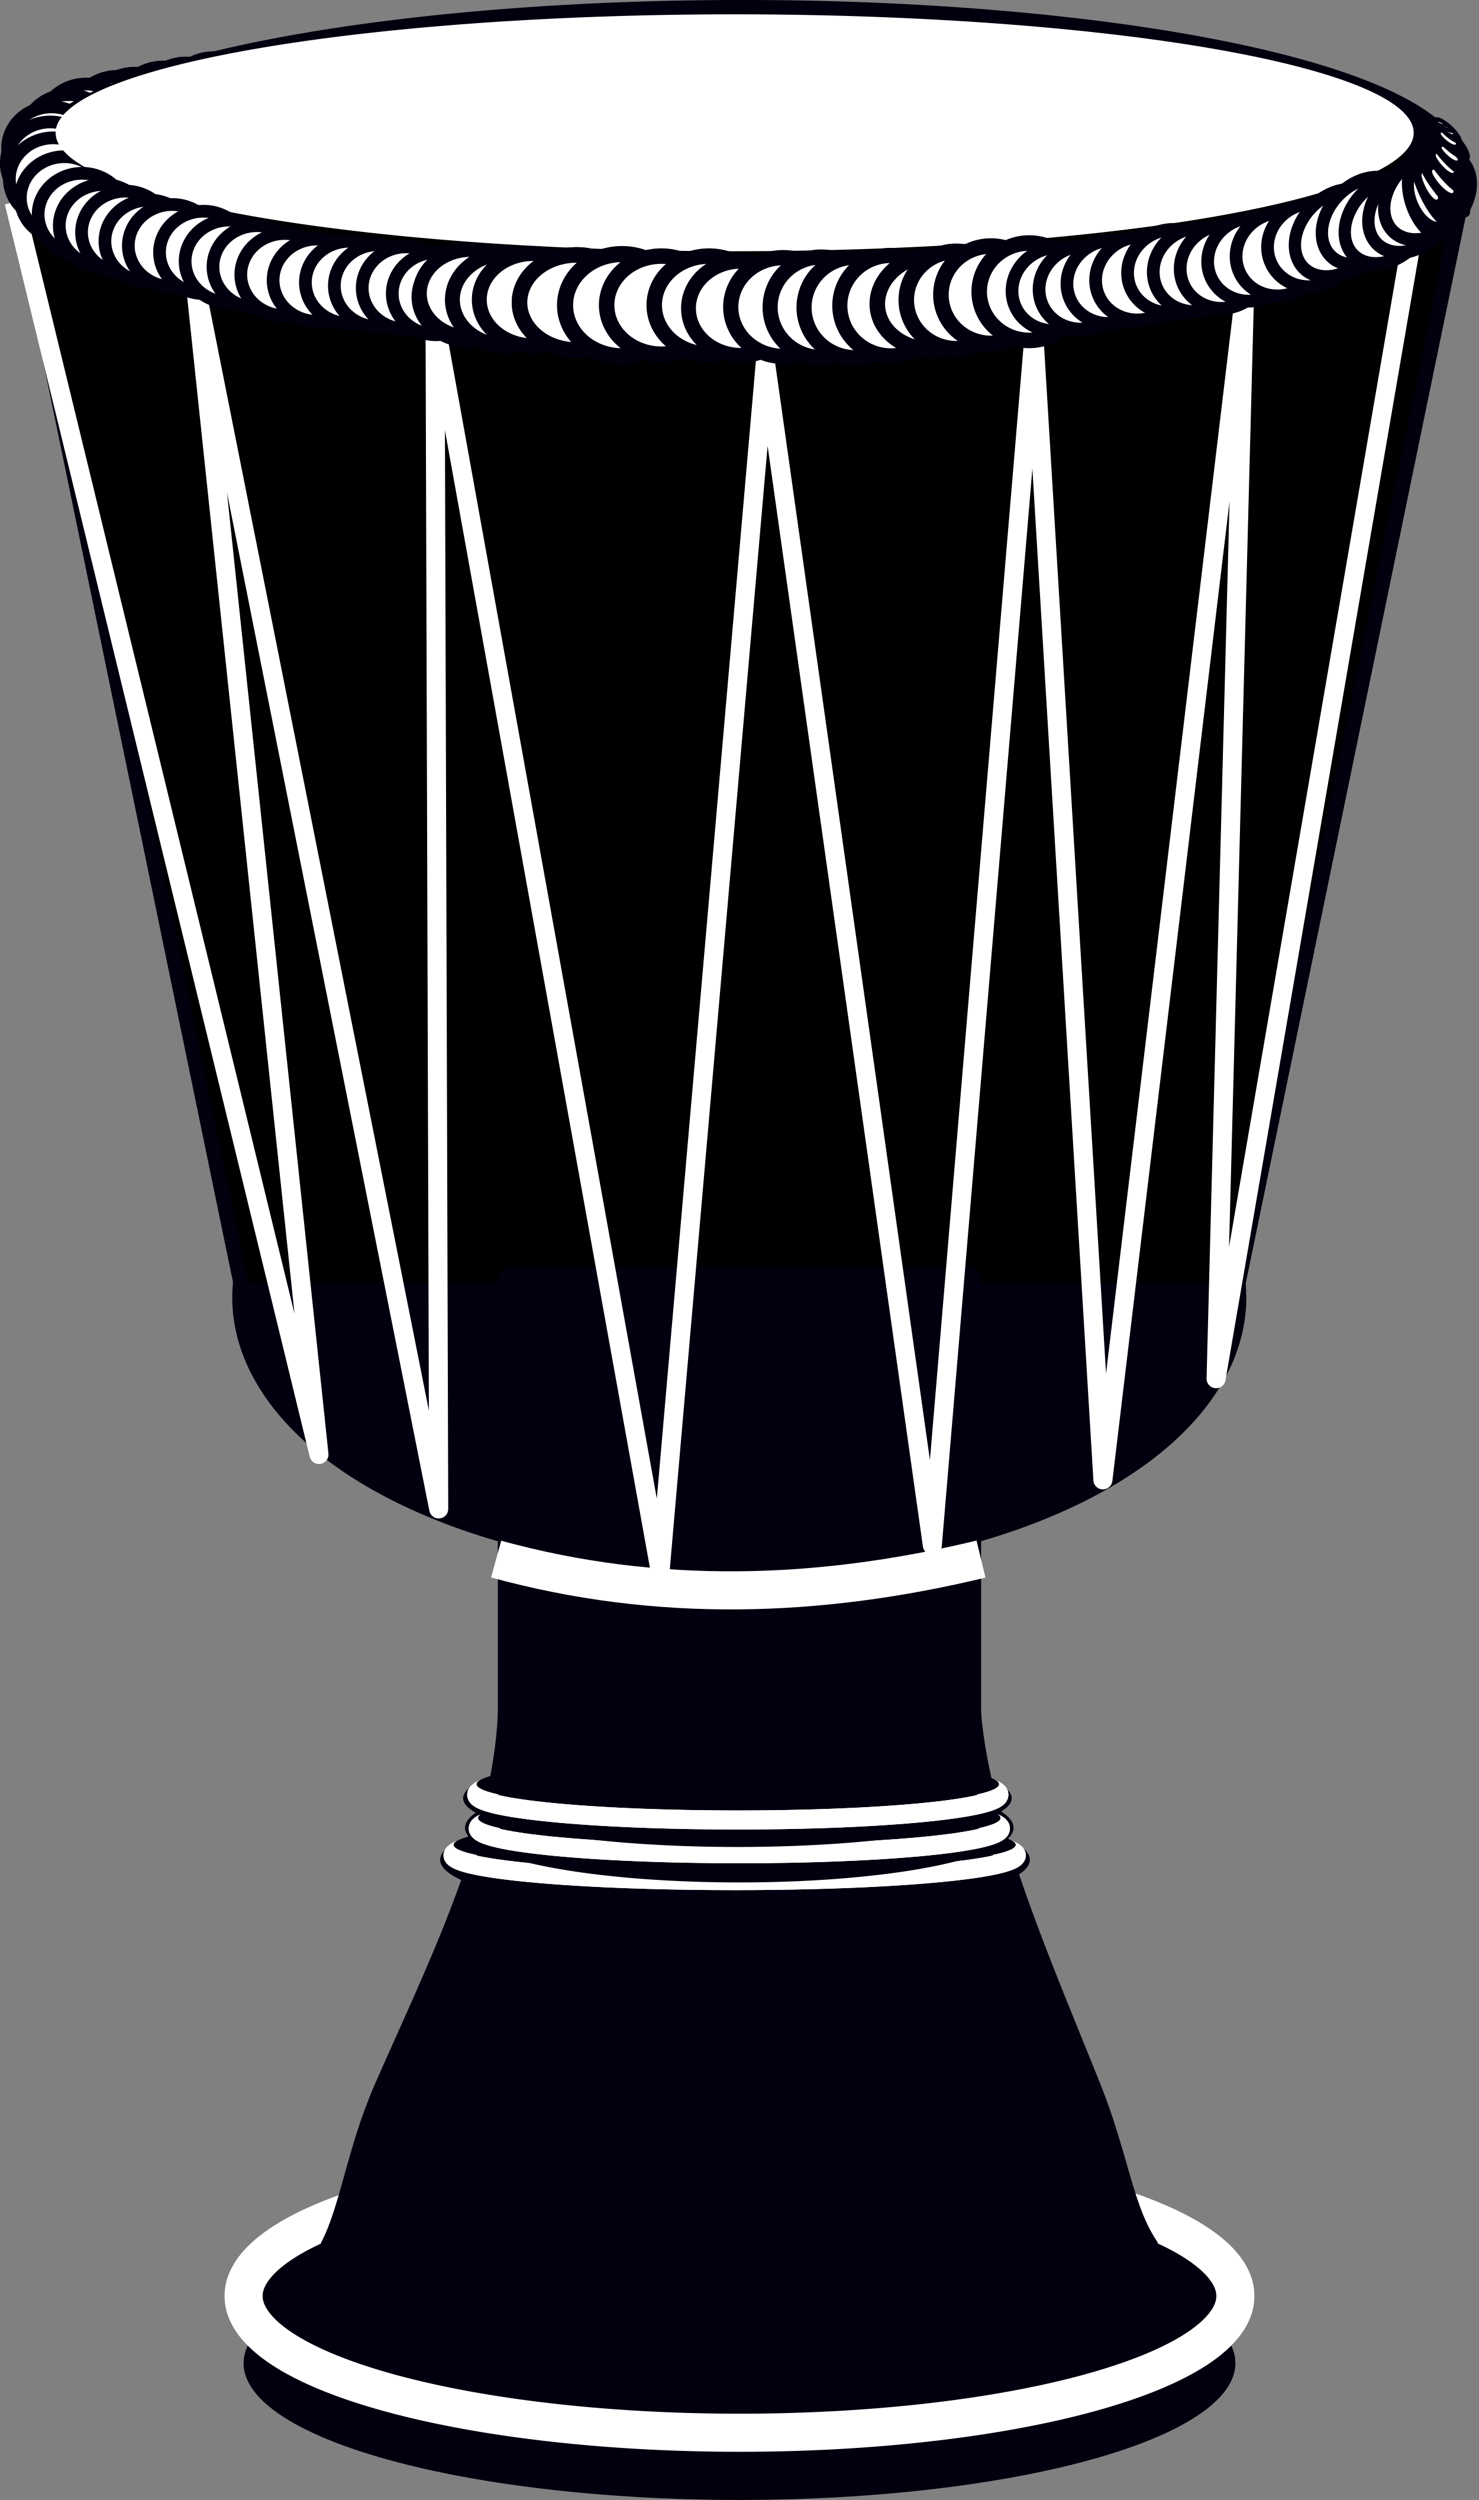<?xml version="1.0" encoding="UTF-8" standalone="no"?>
<svg
   xmlns:dc="http://purl.org/dc/elements/1.1/"
   xmlns:cc="http://creativecommons.org/ns#"
   xmlns:rdf="http://www.w3.org/1999/02/22-rdf-syntax-ns#"
   xmlns:svg="http://www.w3.org/2000/svg"
   xmlns="http://www.w3.org/2000/svg"
   xmlns:sodipodi="http://sodipodi.sourceforge.net/DTD/sodipodi-0.dtd"
   xmlns:inkscape="http://www.inkscape.org/namespaces/inkscape"
   inkscape:version="1.0rc1 (09960d6, 2020-04-09)"
   sodipodi:docname="Djembe.svg"
   id="svg9178"
   version="1.1"
   viewBox="0 0 58.245 98.432"
   height="98.432mm"
   width="58.245mm">
  <rect x="0" y="0" width="58.245" height="98.432" fill="#808080" stroke="none"/>
  <defs
     id="defs9172" />
  <sodipodi:namedview
     fit-margin-bottom="0"
     fit-margin-right="0"
     fit-margin-left="0"
     fit-margin-top="0"
     inkscape:window-maximized="0"
     inkscape:window-y="23"
     inkscape:window-x="0"
     inkscape:window-height="755"
     inkscape:window-width="1248"
     guidetolerance="1"
     objecttolerance="1"
     showgrid="false"
     inkscape:document-rotation="0"
     inkscape:current-layer="layer1"
     inkscape:document-units="mm"
     inkscape:cy="437.82266"
     inkscape:cx="-288.45415"
     inkscape:zoom="0.48697767"
     inkscape:pageshadow="2"
     inkscape:pageopacity="0.0"
     borderopacity="1.0"
     bordercolor="#666666"
     pagecolor="#ffffff"
     id="base" />
  <g
     transform="translate(-61.763,-79.66)"
     id="layer1"
     inkscape:groupmode="layer"
     inkscape:label="Ebene 1">
    <g
       id="g11928">
      <path
         sodipodi:arc-type="arc"
         sodipodi:open="true"
         sodipodi:end="6.2561502"
         sodipodi:start="0"
         sodipodi:ry="2.1521373"
         sodipodi:rx="11.610953"
         sodipodi:cy="152.88539"
         sodipodi:cx="90.708351"
         sodipodi:type="arc"
         id="path11828"
         style="fill:#00000f;fill-opacity:1;stroke:none;stroke-width:1.173;stroke-linecap:round;stroke-linejoin:round;stroke-miterlimit:4;stroke-dasharray:none;stroke-opacity:1"
         d="m 102.319,152.885 a 11.611,2.152 0 0 1 -11.532,2.152 11.611,2.152 0 0 1 -11.688,-2.123 11.611,2.152 0 0 1 11.374,-2.181 11.611,2.152 0 0 1 11.842,2.094" />
      <path
         d="m 110.414,172.708 a 19.529,5.384 0 0 1 -19.397,5.384 19.529,5.384 0 0 1 -19.659,-5.311 19.529,5.384 0 0 1 19.131,-5.455 19.529,5.384 0 0 1 19.918,5.237"
         sodipodi:arc-type="arc"
         sodipodi:open="true"
         sodipodi:end="6.2561502"
         sodipodi:start="0"
         sodipodi:ry="5.3837276"
         sodipodi:rx="19.529207"
         sodipodi:cy="172.70824"
         sodipodi:cx="90.884903"
         sodipodi:type="arc"
         id="path11751"
         style="opacity:1;fill:#00000f;fill-opacity:1;stroke:none;stroke-width:1.5;stroke-linecap:round;stroke-linejoin:bevel;stroke-miterlimit:4;stroke-dasharray:none;stroke-opacity:1" />
      <path
         style="opacity:1;fill:#00000f;fill-opacity:1;stroke:#ffffff;stroke-width:1.5;stroke-linecap:round;stroke-linejoin:bevel;stroke-miterlimit:4;stroke-dasharray:none;stroke-opacity:1"
         id="path11749"
         sodipodi:type="arc"
         sodipodi:cx="90.884903"
         sodipodi:cy="170.06244"
         sodipodi:rx="19.529207"
         sodipodi:ry="5.3837276"
         sodipodi:start="0"
         sodipodi:end="6.2561502"
         sodipodi:open="true"
         sodipodi:arc-type="arc"
         d="m 110.414,170.062 a 19.529,5.384 0 0 1 -19.397,5.384 19.529,5.384 0 0 1 -19.659,-5.311 19.529,5.384 0 0 1 19.131,-5.455 19.529,5.384 0 0 1 19.918,5.237" />
      <path
         d="m 109.774,130.74 a 18.897,9.823 0 0 1 -18.769,9.823 18.897,9.823 0 0 1 -19.023,-9.69 18.897,9.823 0 0 1 18.512,-9.954 18.897,9.823 0 0 1 19.273,9.555"
         sodipodi:arc-type="arc"
         sodipodi:open="true"
         sodipodi:end="6.2561502"
         sodipodi:start="0"
         sodipodi:ry="9.8229752"
         sodipodi:rx="18.896646"
         sodipodi:cy="130.74033"
         sodipodi:cx="90.877579"
         sodipodi:type="arc"
         id="path11667"
         style="opacity:1;fill:#00000f;fill-opacity:1;stroke:#00000f;stroke-width:2.141;stroke-linecap:round;stroke-linejoin:bevel;stroke-miterlimit:4;stroke-dasharray:none;stroke-opacity:1" />
      <path
         id="rect11662"
         style="opacity:1;fill:#000000;fill-opacity:1;stroke:#00000f;stroke-width:0.574;stroke-linecap:round;stroke-linejoin:bevel;stroke-miterlimit:4;stroke-dasharray:none;stroke-opacity:1"
         d="m 62.305,86.858 h 57.161 L 110.465,130.498 h -39.16 z"
         inkscape:connector-curvature="0"
         sodipodi:nodetypes="ccccc" />
      <rect
         style="opacity:1;fill:#00000f;fill-opacity:1;stroke:#00000f;stroke-width:0.612;stroke-linecap:round;stroke-linejoin:bevel;stroke-miterlimit:4;stroke-dasharray:none;stroke-opacity:1"
         id="rect11742"
         width="18.419"
         height="32.532"
         x="81.675"
         y="129.888" />
      <path
         style="fill:none;stroke:#ffffff;stroke-width:1.5;stroke-linecap:butt;stroke-linejoin:miter;stroke-miterlimit:4;stroke-dasharray:none;stroke-opacity:1"
         d="m 81.302,141.047 c 6.365,1.748 12.729,1.534 19.094,0"
         id="path11744"
         inkscape:connector-curvature="0"
         sodipodi:nodetypes="cc" />
      <path
         id="rect11746"
         style="opacity:1;fill:#00000f;fill-opacity:1;stroke:#00000f;stroke-width:0.493;stroke-linecap:round;stroke-linejoin:bevel;stroke-miterlimit:4;stroke-dasharray:none;stroke-opacity:1"
         d="m 81.616,147.121 h 18.538 c 0.361,4.428 2.941,10.246 4.73,14.727 1.087,2.723 1.245,4.762 2.27,6.244 H 74.616 c 0.777,-1.443 1.041,-3.756 2.125,-6.244 1.927,-4.423 4.673,-9.805 4.875,-14.727 z"
         inkscape:connector-curvature="0"
         sodipodi:nodetypes="ccsccsc" />
      <g
         transform="matrix(1.076,0,0,1,-7.026,2.387)"
         id="g11826">
        <path
           style="opacity:1;fill:none;fill-opacity:1;stroke:#ffffff;stroke-width:0.75;stroke-linecap:round;stroke-linejoin:round;stroke-miterlimit:4;stroke-dasharray:none;stroke-opacity:1"
           id="path11818"
           sodipodi:type="arc"
           sodipodi:cx="90.817711"
           sodipodi:cy="150.32582"
           sodipodi:rx="10.281901"
           sodipodi:ry="0.99290496"
           sodipodi:start="0"
           sodipodi:end="6.2561502"
           sodipodi:open="true"
           sodipodi:arc-type="arc"
           d="m 101.1,150.326 a 10.282,0.993 0 0 1 -10.212,0.993 10.282,0.993 0 0 1 -10.35,-0.979 10.282,0.993 0 0 1 10.072,-1.006 10.282,0.993 0 0 1 10.487,0.966" />
        <path
           sodipodi:arc-type="arc"
           sodipodi:open="true"
           sodipodi:end="6.2561502"
           sodipodi:start="0"
           sodipodi:ry="0.99290496"
           sodipodi:rx="10.281901"
           sodipodi:cy="150.32582"
           sodipodi:cx="90.817711"
           sodipodi:type="arc"
           id="path11820"
           style="opacity:1;fill:none;fill-opacity:1;stroke:#ffffff;stroke-width:0.75;stroke-linecap:round;stroke-linejoin:round;stroke-miterlimit:4;stroke-dasharray:none;stroke-opacity:1"
           d="m 101.1,150.326 a 10.282,0.993 0 0 1 -10.212,0.993 10.282,0.993 0 0 1 -10.35,-0.979 10.282,0.993 0 0 1 10.072,-1.006 10.282,0.993 0 0 1 10.487,0.966" />
        <path
           style="opacity:1;fill:#00000f;fill-opacity:1;stroke:none;stroke-width:0.75;stroke-linecap:round;stroke-linejoin:round;stroke-miterlimit:4;stroke-dasharray:none;stroke-opacity:1"
           id="path11822"
           sodipodi:type="arc"
           sodipodi:cx="90.817711"
           sodipodi:cy="149.90991"
           sodipodi:rx="10.281901"
           sodipodi:ry="0.99290496"
           sodipodi:start="0"
           sodipodi:end="6.2561502"
           sodipodi:open="true"
           sodipodi:arc-type="arc"
           d="m 101.1,149.91 a 10.282,0.993 0 0 1 -10.212,0.993 10.282,0.993 0 0 1 -10.35,-0.979 10.282,0.993 0 0 1 10.072,-1.006 10.282,0.993 0 0 1 10.487,0.966" />
        <path
           sodipodi:arc-type="arc"
           sodipodi:open="true"
           sodipodi:end="6.2561502"
           sodipodi:start="0"
           sodipodi:ry="0.99290496"
           sodipodi:rx="10.281901"
           sodipodi:cy="149.90991"
           sodipodi:cx="90.817711"
           sodipodi:type="arc"
           id="path11824"
           style="opacity:1;fill:#00000f;fill-opacity:1;stroke:none;stroke-width:0.75;stroke-linecap:round;stroke-linejoin:round;stroke-miterlimit:4;stroke-dasharray:none;stroke-opacity:1"
           d="m 101.1,149.91 a 10.282,0.993 0 0 1 -10.212,0.993 10.282,0.993 0 0 1 -10.35,-0.979 10.282,0.993 0 0 1 10.072,-1.006 10.282,0.993 0 0 1 10.487,0.966" />
      </g>
      <path
         style="fill:none;stroke:#ffffff;stroke-width:0.75;stroke-linecap:butt;stroke-linejoin:round;stroke-miterlimit:4;stroke-dasharray:none;stroke-opacity:1"
         d="m 62.318,87.617 12.006,49.311 -4.86,-46.024 9.576,48.168 -0.143,-46.738 8.862,49.168 4.145,-47.596 6.575,46.595 4.002,-47.596 2.716,45.023 5.574,-46.595 -1.117,42.612 7.788,-45.32"
         id="path11753"
         inkscape:connector-curvature="0"
         sodipodi:nodetypes="ccccccccccccc" />
      <g
         id="g11740"
         transform="translate(-0.19)">
        <path
           style="opacity:1;fill:#ffffff;fill-opacity:1;stroke:#00000f;stroke-width:0.5;stroke-linecap:round;stroke-linejoin:bevel;stroke-miterlimit:4;stroke-dasharray:none;stroke-opacity:1"
           id="path11646"
           sodipodi:type="arc"
           sodipodi:cx="70.351189"
           sodipodi:cy="83.553207"
           sodipodi:rx="1.7312144"
           sodipodi:ry="1.6207114"
           sodipodi:start="0"
           sodipodi:end="6.2561502"
           sodipodi:open="true"
           sodipodi:arc-type="arc"
           d="m 72.082,83.553 a 1.731,1.621 0 0 1 -1.72,1.621 1.731,1.621 0 0 1 -1.743,-1.599 1.731,1.621 0 0 1 1.696,-1.642 1.731,1.621 0 0 1 1.766,1.577"
           inkscape:transform-center-x="26.711597"
           inkscape:transform-center-y="2.0236071" />
        <path
           inkscape:transform-center-y="2.0236071"
           inkscape:transform-center-x="26.711597"
           d="m 71.002,83.762 a 1.731,1.621 0 0 1 -1.72,1.621 1.731,1.621 0 0 1 -1.743,-1.599 1.731,1.621 0 0 1 1.696,-1.642 1.731,1.621 0 0 1 1.766,1.577"
           sodipodi:arc-type="arc"
           sodipodi:open="true"
           sodipodi:end="6.2561502"
           sodipodi:start="0"
           sodipodi:ry="1.6207114"
           sodipodi:rx="1.7312144"
           sodipodi:cy="83.762337"
           sodipodi:cx="69.271057"
           sodipodi:type="arc"
           id="path11644"
           style="opacity:1;fill:#ffffff;fill-opacity:1;stroke:#00000f;stroke-width:0.5;stroke-linecap:round;stroke-linejoin:bevel;stroke-miterlimit:4;stroke-dasharray:none;stroke-opacity:1" />
        <path
           style="opacity:1;fill:#ffffff;fill-opacity:1;stroke:#00000f;stroke-width:0.5;stroke-linecap:round;stroke-linejoin:bevel;stroke-miterlimit:4;stroke-dasharray:none;stroke-opacity:1"
           id="path11642"
           sodipodi:type="arc"
           sodipodi:cx="68.369888"
           sodipodi:cy="83.919502"
           sodipodi:rx="1.7312144"
           sodipodi:ry="1.6207114"
           sodipodi:start="0"
           sodipodi:end="6.2561502"
           sodipodi:open="true"
           sodipodi:arc-type="arc"
           d="m 70.101,83.92 a 1.731,1.621 0 0 1 -1.72,1.621 1.731,1.621 0 0 1 -1.743,-1.599 1.731,1.621 0 0 1 1.696,-1.642 1.731,1.621 0 0 1 1.766,1.577"
           inkscape:transform-center-x="26.711597"
           inkscape:transform-center-y="2.0236071" />
        <path
           inkscape:transform-center-y="2.0236071"
           inkscape:transform-center-x="26.711597"
           d="m 68.985,84.163 a 1.731,1.621 0 0 1 -1.72,1.621 1.731,1.621 0 0 1 -1.743,-1.599 1.731,1.621 0 0 1 1.696,-1.642 1.731,1.621 0 0 1 1.766,1.577"
           sodipodi:arc-type="arc"
           sodipodi:open="true"
           sodipodi:end="6.2561502"
           sodipodi:start="0"
           sodipodi:ry="1.6207114"
           sodipodi:rx="1.7312144"
           sodipodi:cy="84.162514"
           sodipodi:cx="67.253876"
           sodipodi:type="arc"
           id="path11640"
           style="opacity:1;fill:#ffffff;fill-opacity:1;stroke:#00000f;stroke-width:0.5;stroke-linecap:round;stroke-linejoin:bevel;stroke-miterlimit:4;stroke-dasharray:none;stroke-opacity:1" />
        <path
           style="opacity:1;fill:#ffffff;fill-opacity:1;stroke:#00000f;stroke-width:0.5;stroke-linecap:round;stroke-linejoin:bevel;stroke-miterlimit:4;stroke-dasharray:none;stroke-opacity:1"
           id="path11638"
           sodipodi:type="arc"
           sodipodi:cx="66.567101"
           sodipodi:cy="84.291061"
           sodipodi:rx="1.7312144"
           sodipodi:ry="1.6207114"
           sodipodi:start="0"
           sodipodi:end="6.2561502"
           sodipodi:open="true"
           sodipodi:arc-type="arc"
           d="m 68.298,84.291 a 1.731,1.621 0 0 1 -1.72,1.621 1.731,1.621 0 0 1 -1.743,-1.599 1.731,1.621 0 0 1 1.696,-1.642 1.731,1.621 0 0 1 1.766,1.577"
           inkscape:transform-center-x="26.711597"
           inkscape:transform-center-y="2.0236071" />
        <path
           inkscape:transform-center-y="2.0236071"
           inkscape:transform-center-x="26.711597"
           d="m 67.068,84.591 a 1.731,1.621 0 0 1 -1.72,1.621 1.731,1.621 0 0 1 -1.743,-1.599 1.731,1.621 0 0 1 1.696,-1.642 1.731,1.621 0 0 1 1.766,1.577"
           sodipodi:arc-type="arc"
           sodipodi:open="true"
           sodipodi:end="6.2561502"
           sodipodi:start="0"
           sodipodi:ry="1.6207114"
           sodipodi:rx="1.7312144"
           sodipodi:cy="84.591301"
           sodipodi:cx="65.337074"
           sodipodi:type="arc"
           id="path11636"
           style="opacity:1;fill:#ffffff;fill-opacity:1;stroke:#00000f;stroke-width:0.5;stroke-linecap:round;stroke-linejoin:bevel;stroke-miterlimit:4;stroke-dasharray:none;stroke-opacity:1" />
        <path
           style="opacity:1;fill:#ffffff;fill-opacity:1;stroke:#00000f;stroke-width:0.5;stroke-linecap:round;stroke-linejoin:bevel;stroke-miterlimit:4;stroke-dasharray:none;stroke-opacity:1"
           id="path11634"
           sodipodi:type="arc"
           sodipodi:cx="64.650299"
           sodipodi:cy="85.006004"
           sodipodi:rx="1.7312144"
           sodipodi:ry="1.6207114"
           sodipodi:start="0"
           sodipodi:end="6.2561502"
           sodipodi:open="true"
           sodipodi:arc-type="arc"
           d="m 66.382,85.006 a 1.731,1.621 0 0 1 -1.72,1.621 1.731,1.621 0 0 1 -1.743,-1.599 1.731,1.621 0 0 1 1.696,-1.642 1.731,1.621 0 0 1 1.766,1.577"
           inkscape:transform-center-x="26.711597"
           inkscape:transform-center-y="2.0236071" />
        <path
           d="m 118.931,86.602 a 27.742,6.048 0 0 1 -27.554,6.047 27.742,6.048 0 0 1 -27.927,-5.966 27.742,6.048 0 0 1 27.177,-6.128 27.742,6.048 0 0 1 28.294,5.883"
           sodipodi:arc-type="arc"
           sodipodi:open="true"
           sodipodi:end="6.2561502"
           sodipodi:start="0"
           sodipodi:ry="6.0476193"
           sodipodi:rx="27.741644"
           sodipodi:cy="86.602165"
           sodipodi:cx="91.189583"
           sodipodi:type="arc"
           id="path9741"
           style="opacity:1;fill:#000000;stroke:#00000f;stroke-width:1.789;stroke-linecap:round;stroke-linejoin:bevel" />
        <path
           inkscape:transform-center-y="2.0236071"
           inkscape:transform-center-x="26.711597"
           d="m 65.716,85.489 a 1.731,1.621 0 0 1 -1.72,1.621 1.731,1.621 0 0 1 -1.743,-1.599 1.731,1.621 0 0 1 1.696,-1.642 1.731,1.621 0 0 1 1.766,1.577"
           sodipodi:arc-type="arc"
           sodipodi:open="true"
           sodipodi:end="6.2561502"
           sodipodi:start="0"
           sodipodi:ry="1.6207114"
           sodipodi:rx="1.7312144"
           sodipodi:cy="85.488976"
           sodipodi:cx="63.984497"
           sodipodi:type="arc"
           id="path11632"
           style="opacity:1;fill:#ffffff;fill-opacity:1;stroke:#00000f;stroke-width:0.5;stroke-linecap:round;stroke-linejoin:bevel;stroke-miterlimit:4;stroke-dasharray:none;stroke-opacity:1" />
        <path
           style="opacity:1;fill:#ffffff;fill-opacity:1;stroke:#00000f;stroke-width:0.5;stroke-linecap:round;stroke-linejoin:bevel;stroke-miterlimit:4;stroke-dasharray:none;stroke-opacity:1"
           id="path11630"
           sodipodi:type="arc"
           sodipodi:cx="63.933285"
           sodipodi:cy="86.082664"
           sodipodi:rx="1.7312144"
           sodipodi:ry="1.6207114"
           sodipodi:start="0"
           sodipodi:end="6.2561502"
           sodipodi:open="true"
           sodipodi:arc-type="arc"
           d="m 65.664,86.083 a 1.731,1.621 0 0 1 -1.72,1.621 1.731,1.621 0 0 1 -1.743,-1.599 1.731,1.621 0 0 1 1.696,-1.642 1.731,1.621 0 0 1 1.766,1.577"
           inkscape:transform-center-x="26.711597"
           inkscape:transform-center-y="2.0236071" />
        <path
           inkscape:transform-center-y="2.0236071"
           inkscape:transform-center-x="26.711597"
           d="m 65.786,86.708 a 1.731,1.621 0 0 1 -1.72,1.621 1.731,1.621 0 0 1 -1.743,-1.599 1.731,1.621 0 0 1 1.696,-1.642 1.731,1.621 0 0 1 1.766,1.577"
           sodipodi:arc-type="arc"
           sodipodi:open="true"
           sodipodi:end="6.2561502"
           sodipodi:start="0"
           sodipodi:ry="1.6207114"
           sodipodi:rx="1.7312144"
           sodipodi:cy="86.708061"
           sodipodi:cx="64.054939"
           sodipodi:type="arc"
           id="path11068"
           style="opacity:1;fill:#ffffff;fill-opacity:1;stroke:#00000f;stroke-width:0.5;stroke-linecap:round;stroke-linejoin:bevel;stroke-miterlimit:4;stroke-dasharray:none;stroke-opacity:1" />
        <path
           style="opacity:1;fill:#ffffff;fill-opacity:1;stroke:#00000f;stroke-width:0.5;stroke-linecap:round;stroke-linejoin:bevel;stroke-miterlimit:4;stroke-dasharray:none;stroke-opacity:1"
           id="path11490"
           sodipodi:type="arc"
           sodipodi:cx="64.488075"
           sodipodi:cy="87.450577"
           sodipodi:rx="1.7312144"
           sodipodi:ry="1.6207114"
           sodipodi:start="0"
           sodipodi:end="6.2561502"
           sodipodi:open="true"
           sodipodi:arc-type="arc"
           d="m 66.219,87.451 a 1.731,1.621 0 0 1 -1.72,1.621 1.731,1.621 0 0 1 -1.743,-1.599 1.731,1.621 0 0 1 1.696,-1.642 1.731,1.621 0 0 1 1.766,1.577"
           inkscape:transform-center-x="26.711597"
           inkscape:transform-center-y="2.0236071" />
        <path
           d="M 117.626,84.888 A 26.741,4.664 0 0 1 91.066,89.552 26.741,4.664 0 0 1 64.146,84.951 26.741,4.664 0 0 1 90.343,80.225 26.741,4.664 0 0 1 117.616,84.762"
           sodipodi:arc-type="arc"
           sodipodi:open="true"
           sodipodi:end="6.2561502"
           sodipodi:start="0"
           sodipodi:ry="4.6641884"
           sodipodi:rx="26.741346"
           sodipodi:cy="84.888237"
           sodipodi:cx="90.884857"
           sodipodi:type="arc"
           id="path9743"
           style="opacity:1;fill:#ffffff;fill-opacity:1;stroke:none;stroke-width:1.672;stroke-linecap:round;stroke-linejoin:bevel" />
        <path
           inkscape:transform-center-y="2.0236071"
           inkscape:transform-center-x="26.711597"
           d="m 66.918,88.105 a 1.731,1.621 0 0 1 -1.72,1.621 1.731,1.621 0 0 1 -1.743,-1.599 1.731,1.621 0 0 1 1.696,-1.642 1.731,1.621 0 0 1 1.766,1.577"
           sodipodi:arc-type="arc"
           sodipodi:open="true"
           sodipodi:end="6.2561502"
           sodipodi:start="0"
           sodipodi:ry="1.6207114"
           sodipodi:rx="1.7312144"
           sodipodi:cy="88.105377"
           sodipodi:cx="65.186729"
           sodipodi:type="arc"
           id="path11492"
           style="opacity:1;fill:#ffffff;fill-opacity:1;stroke:#00000f;stroke-width:0.5;stroke-linecap:round;stroke-linejoin:bevel;stroke-miterlimit:4;stroke-dasharray:none;stroke-opacity:1" />
        <path
           style="opacity:1;fill:#ffffff;fill-opacity:1;stroke:#00000f;stroke-width:0.5;stroke-linecap:round;stroke-linejoin:bevel;stroke-miterlimit:4;stroke-dasharray:none;stroke-opacity:1"
           id="path11494"
           sodipodi:type="arc"
           sodipodi:cx="66.02005"
           sodipodi:cy="88.543968"
           sodipodi:rx="1.7312144"
           sodipodi:ry="1.6207114"
           sodipodi:start="0"
           sodipodi:end="6.2561502"
           sodipodi:open="true"
           sodipodi:arc-type="arc"
           d="m 67.751,88.544 a 1.731,1.621 0 0 1 -1.72,1.621 1.731,1.621 0 0 1 -1.743,-1.599 1.731,1.621 0 0 1 1.696,-1.642 1.731,1.621 0 0 1 1.766,1.577"
           inkscape:transform-center-x="26.711597"
           inkscape:transform-center-y="2.0236071" />
        <path
           inkscape:transform-center-y="2.0236071"
           inkscape:transform-center-x="26.711597"
           d="m 68.628,88.807 a 1.731,1.621 0 0 1 -1.72,1.621 1.731,1.621 0 0 1 -1.743,-1.599 1.731,1.621 0 0 1 1.696,-1.642 1.731,1.621 0 0 1 1.766,1.577"
           sodipodi:arc-type="arc"
           sodipodi:open="true"
           sodipodi:end="6.2561502"
           sodipodi:start="0"
           sodipodi:ry="1.6207114"
           sodipodi:rx="1.7312144"
           sodipodi:cy="88.807121"
           sodipodi:cx="66.897232"
           sodipodi:type="arc"
           id="path11496"
           style="opacity:1;fill:#ffffff;fill-opacity:1;stroke:#00000f;stroke-width:0.5;stroke-linecap:round;stroke-linejoin:bevel;stroke-miterlimit:4;stroke-dasharray:none;stroke-opacity:1" />
        <path
           style="opacity:1;fill:#ffffff;fill-opacity:1;stroke:#00000f;stroke-width:0.5;stroke-linecap:round;stroke-linejoin:bevel;stroke-miterlimit:4;stroke-dasharray:none;stroke-opacity:1"
           id="path11498"
           sodipodi:type="arc"
           sodipodi:cx="67.818268"
           sodipodi:cy="89.15799"
           sodipodi:rx="1.7312144"
           sodipodi:ry="1.6207114"
           sodipodi:start="0"
           sodipodi:end="6.2561502"
           sodipodi:open="true"
           sodipodi:arc-type="arc"
           d="m 69.549,89.158 a 1.731,1.621 0 0 1 -1.72,1.621 1.731,1.621 0 0 1 -1.743,-1.599 1.731,1.621 0 0 1 1.696,-1.642 1.731,1.621 0 0 1 1.766,1.577"
           inkscape:transform-center-x="26.711597"
           inkscape:transform-center-y="2.0236071" />
        <path
           inkscape:transform-center-y="2.0236071"
           inkscape:transform-center-x="26.711597"
           d="m 70.471,89.333 a 1.731,1.621 0 0 1 -1.72,1.621 1.731,1.621 0 0 1 -1.743,-1.599 1.731,1.621 0 0 1 1.696,-1.642 1.731,1.621 0 0 1 1.766,1.577"
           sodipodi:arc-type="arc"
           sodipodi:open="true"
           sodipodi:end="6.2561502"
           sodipodi:start="0"
           sodipodi:ry="1.6207114"
           sodipodi:rx="1.7312144"
           sodipodi:cy="89.333427"
           sodipodi:cx="68.739304"
           sodipodi:type="arc"
           id="path11500"
           style="opacity:1;fill:#ffffff;fill-opacity:1;stroke:#00000f;stroke-width:0.5;stroke-linecap:round;stroke-linejoin:bevel;stroke-miterlimit:4;stroke-dasharray:none;stroke-opacity:1" />
        <path
           style="opacity:1;fill:#ffffff;fill-opacity:1;stroke:#00000f;stroke-width:0.5;stroke-linecap:round;stroke-linejoin:bevel;stroke-miterlimit:4;stroke-dasharray:none;stroke-opacity:1"
           id="path11502"
           sodipodi:type="arc"
           sodipodi:cx="69.967354"
           sodipodi:cy="89.596581"
           sodipodi:rx="1.7312144"
           sodipodi:ry="1.6207114"
           sodipodi:start="0"
           sodipodi:end="6.2561502"
           sodipodi:open="true"
           sodipodi:arc-type="arc"
           d="m 71.699,89.597 a 1.731,1.621 0 0 1 -1.72,1.621 1.731,1.621 0 0 1 -1.743,-1.599 1.731,1.621 0 0 1 1.696,-1.642 1.731,1.621 0 0 1 1.766,1.577"
           inkscape:transform-center-x="26.711597"
           inkscape:transform-center-y="2.0236071" />
        <path
           inkscape:transform-center-y="2.0236071"
           inkscape:transform-center-x="26.711597"
           d="m 72.707,89.947 a 1.731,1.621 0 0 1 -1.72,1.621 1.731,1.621 0 0 1 -1.743,-1.599 1.731,1.621 0 0 1 1.696,-1.642 1.731,1.621 0 0 1 1.766,1.577"
           sodipodi:arc-type="arc"
           sodipodi:open="true"
           sodipodi:end="6.2561502"
           sodipodi:start="0"
           sodipodi:ry="1.6207114"
           sodipodi:rx="1.7312144"
           sodipodi:cy="89.947449"
           sodipodi:cx="70.976112"
           sodipodi:type="arc"
           id="path11504"
           style="opacity:1;fill:#ffffff;fill-opacity:1;stroke:#00000f;stroke-width:0.5;stroke-linecap:round;stroke-linejoin:bevel;stroke-miterlimit:4;stroke-dasharray:none;stroke-opacity:1" />
        <path
           style="opacity:1;fill:#ffffff;fill-opacity:1;stroke:#00000f;stroke-width:0.5;stroke-linecap:round;stroke-linejoin:bevel;stroke-miterlimit:4;stroke-dasharray:none;stroke-opacity:1"
           id="path11506"
           sodipodi:type="arc"
           sodipodi:cx="72.072586"
           sodipodi:cy="90.16674"
           sodipodi:rx="1.7312144"
           sodipodi:ry="1.6207114"
           sodipodi:start="0"
           sodipodi:end="6.2561502"
           sodipodi:open="true"
           sodipodi:arc-type="arc"
           d="m 73.804,90.167 a 1.731,1.621 0 0 1 -1.72,1.621 1.731,1.621 0 0 1 -1.743,-1.599 1.731,1.621 0 0 1 1.696,-1.642 1.731,1.621 0 0 1 1.766,1.577"
           inkscape:transform-center-x="26.711597"
           inkscape:transform-center-y="2.0236071" />
        <path
           inkscape:transform-center-y="2.0236071"
           inkscape:transform-center-x="26.711597"
           d="m 74.9,90.474 a 1.731,1.621 0 0 1 -1.72,1.621 1.731,1.621 0 0 1 -1.743,-1.599 1.731,1.621 0 0 1 1.696,-1.642 1.731,1.621 0 0 1 1.766,1.577"
           sodipodi:arc-type="arc"
           sodipodi:open="true"
           sodipodi:end="6.2561502"
           sodipodi:start="0"
           sodipodi:ry="1.6207114"
           sodipodi:rx="1.7312144"
           sodipodi:cy="90.473755"
           sodipodi:cx="73.16906"
           sodipodi:type="arc"
           id="path11508"
           style="opacity:1;fill:#ffffff;fill-opacity:1;stroke:#00000f;stroke-width:0.5;stroke-linecap:round;stroke-linejoin:bevel;stroke-miterlimit:4;stroke-dasharray:none;stroke-opacity:1" />
        <path
           style="opacity:1;fill:#ffffff;fill-opacity:1;stroke:#00000f;stroke-width:0.5;stroke-linecap:round;stroke-linejoin:bevel;stroke-miterlimit:4;stroke-dasharray:none;stroke-opacity:1"
           id="path11510"
           sodipodi:type="arc"
           sodipodi:cx="74.440971"
           sodipodi:cy="90.693047"
           sodipodi:rx="1.7312144"
           sodipodi:ry="1.6207114"
           sodipodi:start="0"
           sodipodi:end="6.2561502"
           sodipodi:open="true"
           sodipodi:arc-type="arc"
           d="m 76.172,90.693 a 1.731,1.621 0 0 1 -1.72,1.621 1.731,1.621 0 0 1 -1.743,-1.599 1.731,1.621 0 0 1 1.696,-1.642 1.731,1.621 0 0 1 1.766,1.577"
           inkscape:transform-center-x="26.711597"
           inkscape:transform-center-y="2.0236071" />
        <path
           inkscape:transform-center-y="2.0236071"
           inkscape:transform-center-x="26.711597"
           d="m 77.444,90.781 a 1.731,1.621 0 0 1 -1.72,1.621 1.731,1.621 0 0 1 -1.743,-1.599 1.731,1.621 0 0 1 1.696,-1.642 1.731,1.621 0 0 1 1.766,1.577"
           sodipodi:arc-type="arc"
           sodipodi:open="true"
           sodipodi:end="6.2561502"
           sodipodi:start="0"
           sodipodi:ry="1.6207114"
           sodipodi:rx="1.7312144"
           sodipodi:cy="90.780762"
           sodipodi:cx="75.712883"
           sodipodi:type="arc"
           id="path11512"
           style="opacity:1;fill:#ffffff;fill-opacity:1;stroke:#00000f;stroke-width:0.5;stroke-linecap:round;stroke-linejoin:bevel;stroke-miterlimit:4;stroke-dasharray:none;stroke-opacity:1" />
        <path
           style="opacity:1;fill:#ffffff;fill-opacity:1;stroke:#00000f;stroke-width:0.5;stroke-linecap:round;stroke-linejoin:bevel;stroke-miterlimit:4;stroke-dasharray:none;stroke-opacity:1"
           id="path11514"
           sodipodi:type="arc"
           sodipodi:cx="76.853218"
           sodipodi:cy="90.912338"
           sodipodi:rx="1.7312144"
           sodipodi:ry="1.6207114"
           sodipodi:start="0"
           sodipodi:end="6.2561502"
           sodipodi:open="true"
           sodipodi:arc-type="arc"
           d="m 78.584,90.912 a 1.731,1.621 0 0 1 -1.72,1.621 1.731,1.621 0 0 1 -1.743,-1.599 1.731,1.621 0 0 1 1.696,-1.642 1.731,1.621 0 0 1 1.766,1.577"
           inkscape:transform-center-x="26.711597"
           inkscape:transform-center-y="2.0236071" />
        <path
           inkscape:transform-center-y="2.0236071"
           inkscape:transform-center-x="26.711597"
           d="m 79.681,91 a 1.731,1.621 0 0 1 -1.72,1.621 1.731,1.621 0 0 1 -1.743,-1.599 1.731,1.621 0 0 1 1.696,-1.642 1.731,1.621 0 0 1 1.766,1.577"
           sodipodi:arc-type="arc"
           sodipodi:open="true"
           sodipodi:end="6.2561502"
           sodipodi:start="0"
           sodipodi:ry="1.6207114"
           sodipodi:rx="1.7312144"
           sodipodi:cy="91.000053"
           sodipodi:cx="77.949692"
           sodipodi:type="arc"
           id="path11516"
           style="opacity:1;fill:#ffffff;fill-opacity:1;stroke:#00000f;stroke-width:0.5;stroke-linecap:round;stroke-linejoin:bevel;stroke-miterlimit:4;stroke-dasharray:none;stroke-opacity:1" />
        <path
           style="opacity:1;fill:#ffffff;fill-opacity:1;stroke:#00000f;stroke-width:0.5;stroke-linecap:round;stroke-linejoin:bevel;stroke-miterlimit:4;stroke-dasharray:none;stroke-opacity:1"
           id="path11518"
           sodipodi:type="arc"
           sodipodi:cx="79.133888"
           sodipodi:cy="91.219345"
           sodipodi:rx="1.7312144"
           sodipodi:ry="1.6207114"
           sodipodi:start="0"
           sodipodi:end="6.2561502"
           sodipodi:open="true"
           sodipodi:arc-type="arc"
           d="m 80.865,91.219 a 1.731,1.621 0 0 1 -1.72,1.621 1.731,1.621 0 0 1 -1.743,-1.599 1.731,1.621 0 0 1 1.696,-1.642 1.731,1.621 0 0 1 1.766,1.577"
           inkscape:transform-center-x="26.711597"
           inkscape:transform-center-y="2.0236071" />
        <path
           inkscape:transform-center-y="2.1530746"
           inkscape:transform-center-x="31.018361"
           d="m 82.46,91.351 a 2.01,1.724 0 0 1 -1.997,1.724 2.01,1.724 0 0 1 -2.024,-1.701 2.01,1.724 0 0 1 1.969,-1.747 2.01,1.724 0 0 1 2.05,1.677"
           sodipodi:arc-type="arc"
           sodipodi:open="true"
           sodipodi:end="6.2561502"
           sodipodi:start="0"
           sodipodi:ry="1.7244027"
           sodipodi:rx="2.0103416"
           sodipodi:cy="91.350922"
           sodipodi:cx="80.449661"
           sodipodi:type="arc"
           id="path11520"
           style="opacity:1;fill:#ffffff;fill-opacity:1;stroke:#00000f;stroke-width:0.556;stroke-linecap:round;stroke-linejoin:bevel;stroke-miterlimit:4;stroke-dasharray:none;stroke-opacity:1" />
        <path
           style="opacity:1;fill:#ffffff;fill-opacity:1;stroke:#00000f;stroke-width:0.556;stroke-linecap:round;stroke-linejoin:bevel;stroke-miterlimit:4;stroke-dasharray:none;stroke-opacity:1"
           id="path11522"
           sodipodi:type="arc"
           sodipodi:cx="80.493523"
           sodipodi:cy="91.219345"
           sodipodi:rx="2.0103416"
           sodipodi:ry="1.7244027"
           sodipodi:start="0"
           sodipodi:end="6.2561502"
           sodipodi:open="true"
           sodipodi:arc-type="arc"
           d="m 82.504,91.219 a 2.01,1.724 0 0 1 -1.997,1.724 2.01,1.724 0 0 1 -2.024,-1.701 2.01,1.724 0 0 1 1.969,-1.747 2.01,1.724 0 0 1 2.05,1.677"
           inkscape:transform-center-x="31.018361"
           inkscape:transform-center-y="2.1530746" />
        <path
           inkscape:transform-center-y="2.270511"
           inkscape:transform-center-x="32.807906"
           d="m 84.023,91.461 a 2.126,1.818 0 0 1 -2.112,1.818 2.126,1.818 0 0 1 -2.141,-1.794 2.126,1.818 0 0 1 2.083,-1.843 2.126,1.818 0 0 1 2.169,1.769"
           sodipodi:arc-type="arc"
           sodipodi:open="true"
           sodipodi:end="6.2561502"
           sodipodi:start="0"
           sodipodi:ry="1.8184561"
           sodipodi:rx="2.1263244"
           sodipodi:cy="91.460571"
           sodipodi:cx="81.897011"
           sodipodi:type="arc"
           id="path11524"
           style="opacity:1;fill:#ffffff;fill-opacity:1;stroke:#00000f;stroke-width:0.587;stroke-linecap:round;stroke-linejoin:bevel;stroke-miterlimit:4;stroke-dasharray:none;stroke-opacity:1" />
        <path
           style="opacity:1;fill:#ffffff;fill-opacity:1;stroke:#00000f;stroke-width:0.587;stroke-linecap:round;stroke-linejoin:bevel;stroke-miterlimit:4;stroke-dasharray:none;stroke-opacity:1"
           id="path11570"
           sodipodi:type="arc"
           sodipodi:cx="82.955345"
           sodipodi:cy="91.460571"
           sodipodi:rx="2.1263244"
           sodipodi:ry="1.8184561"
           sodipodi:start="0"
           sodipodi:end="6.2561502"
           sodipodi:open="true"
           sodipodi:arc-type="arc"
           d="m 85.082,91.461 a 2.126,1.818 0 0 1 -2.112,1.818 2.126,1.818 0 0 1 -2.141,-1.794 2.126,1.818 0 0 1 2.083,-1.843 2.126,1.818 0 0 1 2.169,1.769"
           inkscape:transform-center-x="32.807906"
           inkscape:transform-center-y="2.270511" />
        <path
           inkscape:transform-center-y="2.3370543"
           inkscape:transform-center-x="34.645289"
           d="m 86.903,91.57 a 2.245,1.872 0 0 1 -2.23,1.872 2.245,1.872 0 0 1 -2.26,-1.846 2.245,1.872 0 0 1 2.2,-1.897 2.245,1.872 0 0 1 2.29,1.821"
           sodipodi:arc-type="arc"
           sodipodi:open="true"
           sodipodi:end="6.2561502"
           sodipodi:start="0"
           sodipodi:ry="1.871751"
           sodipodi:rx="2.2454076"
           sodipodi:cy="91.570221"
           sodipodi:cx="84.657272"
           sodipodi:type="arc"
           id="path11528"
           style="opacity:1;fill:#ffffff;fill-opacity:1;stroke:#00000f;stroke-width:0.612;stroke-linecap:round;stroke-linejoin:bevel;stroke-miterlimit:4;stroke-dasharray:none;stroke-opacity:1" />
        <path
           style="opacity:1;fill:#ffffff;fill-opacity:1;stroke:#00000f;stroke-width:0.612;stroke-linecap:round;stroke-linejoin:bevel;stroke-miterlimit:4;stroke-dasharray:none;stroke-opacity:1"
           id="path11544"
           sodipodi:type="arc"
           sodipodi:cx="84.657272"
           sodipodi:cy="91.570221"
           sodipodi:rx="2.2454076"
           sodipodi:ry="1.871751"
           sodipodi:start="0"
           sodipodi:end="6.2561502"
           sodipodi:open="true"
           sodipodi:arc-type="arc"
           d="m 86.903,91.57 a 2.245,1.872 0 0 1 -2.23,1.872 2.245,1.872 0 0 1 -2.26,-1.846 2.245,1.872 0 0 1 2.2,-1.897 2.245,1.872 0 0 1 2.29,1.821"
           inkscape:transform-center-x="34.645289"
           inkscape:transform-center-y="2.3370543" />
        <path
           style="opacity:1;fill:#ffffff;fill-opacity:1;stroke:#00000f;stroke-width:0.634;stroke-linecap:round;stroke-linejoin:bevel;stroke-miterlimit:4;stroke-dasharray:none;stroke-opacity:1"
           id="path11530"
           sodipodi:type="arc"
           sodipodi:cx="86.450478"
           sodipodi:cy="91.674919"
           sodipodi:rx="2.2454076"
           sodipodi:ry="2.0115821"
           sodipodi:start="0"
           sodipodi:end="6.2561502"
           sodipodi:open="true"
           sodipodi:arc-type="arc"
           d="m 88.696,91.675 a 2.245,2.012 0 0 1 -2.23,2.012 2.245,2.012 0 0 1 -2.26,-1.984 2.245,2.012 0 0 1 2.2,-2.038 2.245,2.012 0 0 1 2.29,1.957"
           inkscape:transform-center-x="34.645289"
           inkscape:transform-center-y="2.5116462" />
        <path
           inkscape:transform-center-y="2.4111804"
           inkscape:transform-center-x="33.259477"
           d="m 90.155,91.675 a 2.156,1.931 0 0 1 -2.141,1.931 2.156,1.931 0 0 1 -2.17,-1.905 2.156,1.931 0 0 1 2.112,-1.957 2.156,1.931 0 0 1 2.199,1.879"
           sodipodi:arc-type="arc"
           sodipodi:open="true"
           sodipodi:end="6.2561502"
           sodipodi:start="0"
           sodipodi:ry="1.9311188"
           sodipodi:rx="2.1555912"
           sodipodi:cy="91.674919"
           sodipodi:cx="87.999153"
           sodipodi:type="arc"
           id="path11532"
           style="opacity:1;fill:#ffffff;fill-opacity:1;stroke:#00000f;stroke-width:0.609;stroke-linecap:round;stroke-linejoin:bevel;stroke-miterlimit:4;stroke-dasharray:none;stroke-opacity:1" />
        <path
           style="opacity:1;fill:#ffffff;fill-opacity:1;stroke:#00000f;stroke-width:0.609;stroke-linecap:round;stroke-linejoin:bevel;stroke-miterlimit:4;stroke-dasharray:none;stroke-opacity:1"
           id="path11534"
           sodipodi:type="arc"
           sodipodi:cx="89.873863"
           sodipodi:cy="91.674919"
           sodipodi:rx="2.1555912"
           sodipodi:ry="1.9311188"
           sodipodi:start="0"
           sodipodi:end="6.2561502"
           sodipodi:open="true"
           sodipodi:arc-type="arc"
           d="m 92.029,91.675 a 2.156,1.931 0 0 1 -2.141,1.931 2.156,1.931 0 0 1 -2.17,-1.905 2.156,1.931 0 0 1 2.112,-1.957 2.156,1.931 0 0 1 2.199,1.879"
           inkscape:transform-center-x="33.259477"
           inkscape:transform-center-y="2.4111804" />
        <path
           inkscape:transform-center-y="2.3147332"
           inkscape:transform-center-x="31.929098"
           d="m 93.205,91.799 a 2.069,1.854 0 0 1 -2.055,1.854 2.069,1.854 0 0 1 -2.083,-1.829 2.069,1.854 0 0 1 2.027,-1.879 2.069,1.854 0 0 1 2.111,1.803"
           sodipodi:arc-type="arc"
           sodipodi:open="true"
           sodipodi:end="6.2561502"
           sodipodi:start="0"
           sodipodi:ry="1.8538741"
           sodipodi:rx="2.0693676"
           sodipodi:cy="91.79908"
           sodipodi:cx="91.136009"
           sodipodi:type="arc"
           id="path11536"
           style="opacity:1;fill:#ffffff;fill-opacity:1;stroke:#00000f;stroke-width:0.585;stroke-linecap:round;stroke-linejoin:bevel;stroke-miterlimit:4;stroke-dasharray:none;stroke-opacity:1" />
        <path
           inkscape:transform-center-y="2.4275479"
           inkscape:transform-center-x="31.929098"
           d="m 94.869,91.749 a 2.069,1.944 0 0 1 -2.055,1.944 2.069,1.944 0 0 1 -2.083,-1.918 2.069,1.944 0 0 1 2.027,-1.97 2.069,1.944 0 0 1 2.111,1.891"
           sodipodi:arc-type="arc"
           sodipodi:open="true"
           sodipodi:end="6.2561502"
           sodipodi:start="0"
           sodipodi:ry="1.944229"
           sodipodi:rx="2.0693676"
           sodipodi:cy="91.749153"
           sodipodi:cx="92.800003"
           sodipodi:type="arc"
           id="path11538"
           style="opacity:1;fill:#ffffff;fill-opacity:1;stroke:#00000f;stroke-width:0.599;stroke-linecap:round;stroke-linejoin:bevel;stroke-miterlimit:4;stroke-dasharray:none;stroke-opacity:1" />
        <path
           inkscape:transform-center-y="2.4683382"
           inkscape:transform-center-x="31.018361"
           d="m 96.303,91.756 a 2.01,1.977 0 0 1 -1.997,1.977 2.01,1.977 0 0 1 -2.024,-1.95 2.01,1.977 0 0 1 1.969,-2.003 2.01,1.977 0 0 1 2.05,1.923"
           sodipodi:arc-type="arc"
           sodipodi:open="true"
           sodipodi:end="6.2561502"
           sodipodi:start="0"
           sodipodi:ry="1.9768971"
           sodipodi:rx="2.0103416"
           sodipodi:cy="91.755829"
           sodipodi:cx="94.293083"
           sodipodi:type="arc"
           id="path11542"
           style="opacity:1;fill:#ffffff;fill-opacity:1;stroke:#00000f;stroke-width:0.595;stroke-linecap:round;stroke-linejoin:bevel;stroke-miterlimit:4;stroke-dasharray:none;stroke-opacity:1" />
        <path
           style="opacity:1;fill:#ffffff;fill-opacity:1;stroke:#00000f;stroke-width:0.595;stroke-linecap:round;stroke-linejoin:bevel;stroke-miterlimit:4;stroke-dasharray:none;stroke-opacity:1"
           id="path11546"
           sodipodi:type="arc"
           sodipodi:cx="95.628319"
           sodipodi:cy="91.765053"
           sodipodi:rx="2.0103416"
           sodipodi:ry="1.9768971"
           sodipodi:start="0"
           sodipodi:end="6.2561502"
           sodipodi:open="true"
           sodipodi:arc-type="arc"
           d="m 97.639,91.765 a 2.01,1.977 0 0 1 -1.997,1.977 2.01,1.977 0 0 1 -2.024,-1.95 2.01,1.977 0 0 1 1.969,-2.003 2.01,1.977 0 0 1 2.05,1.923"
           inkscape:transform-center-x="31.018361"
           inkscape:transform-center-y="2.4683382" />
        <path
           inkscape:transform-center-y="2.4683382"
           inkscape:transform-center-x="31.018361"
           d="m 99.048,91.695 a 2.01,1.977 0 0 1 -1.997,1.977 2.01,1.977 0 0 1 -2.024,-1.95 2.01,1.977 0 0 1 1.969,-2.003 2.01,1.977 0 0 1 2.05,1.923"
           sodipodi:arc-type="arc"
           sodipodi:open="true"
           sodipodi:end="6.2561502"
           sodipodi:start="0"
           sodipodi:ry="1.9768971"
           sodipodi:rx="2.0103416"
           sodipodi:cy="91.694664"
           sodipodi:cx="97.037651"
           sodipodi:type="arc"
           id="path11548"
           style="opacity:1;fill:#ffffff;fill-opacity:1;stroke:#00000f;stroke-width:0.595;stroke-linecap:round;stroke-linejoin:bevel;stroke-miterlimit:4;stroke-dasharray:none;stroke-opacity:1" />
        <path
           transform="rotate(-6.646)"
           style="opacity:1;fill:#ffffff;fill-opacity:1;stroke:#00000f;stroke-width:0.612;stroke-linecap:round;stroke-linejoin:bevel;stroke-miterlimit:4;stroke-dasharray:none;stroke-opacity:1"
           id="path11526"
           sodipodi:type="arc"
           sodipodi:cx="87.483513"
           sodipodi:cy="102.36121"
           sodipodi:rx="2.2454076"
           sodipodi:ry="1.871751"
           sodipodi:start="0"
           sodipodi:end="6.2561502"
           sodipodi:open="true"
           sodipodi:arc-type="arc"
           d="m 89.729,102.361 a 2.245,1.872 0 0 1 -2.23,1.872 2.245,1.872 0 0 1 -2.26,-1.846 2.245,1.872 0 0 1 2.2,-1.897 2.245,1.872 0 0 1 2.29,1.821"
           inkscape:transform-center-x="-0.0045629566"
           inkscape:transform-center-y="-0.091287125" />
        <path
           inkscape:transform-center-y="2.0236071"
           inkscape:transform-center-x="26.711597"
           d="m 101.581,91.473 a 1.968,1.917 0 0 1 -1.955,1.917 1.968,1.917 0 0 1 -1.982,-1.891 1.968,1.917 0 0 1 1.928,-1.943 1.968,1.917 0 0 1 2.008,1.865"
           sodipodi:arc-type="arc"
           sodipodi:open="true"
           sodipodi:end="6.2561502"
           sodipodi:start="0"
           sodipodi:ry="1.9172795"
           sodipodi:rx="1.9684688"
           sodipodi:cy="91.472664"
           sodipodi:cx="99.612061"
           sodipodi:type="arc"
           id="path11550"
           style="opacity:1;fill:#ffffff;fill-opacity:1;stroke:#00000f;stroke-width:0.612;stroke-linecap:round;stroke-linejoin:bevel;stroke-miterlimit:4;stroke-dasharray:none;stroke-opacity:1" />
        <path
           style="opacity:1;fill:#ffffff;fill-opacity:1;stroke:#00000f;stroke-width:0.612;stroke-linecap:round;stroke-linejoin:bevel;stroke-miterlimit:4;stroke-dasharray:none;stroke-opacity:1"
           id="path11572"
           sodipodi:type="arc"
           sodipodi:cx="100.97627"
           sodipodi:cy="91.265068"
           sodipodi:rx="1.9684688"
           sodipodi:ry="1.9172795"
           sodipodi:start="0"
           sodipodi:end="6.2561502"
           sodipodi:open="true"
           sodipodi:arc-type="arc"
           d="m 102.945,91.265 a 1.968,1.917 0 0 1 -1.955,1.917 1.968,1.917 0 0 1 -1.982,-1.891 1.968,1.917 0 0 1 1.928,-1.943 1.968,1.917 0 0 1 2.008,1.865"
           inkscape:transform-center-x="26.711597"
           inkscape:transform-center-y="2.0236071" />
        <path
           inkscape:transform-center-y="2.0236071"
           inkscape:transform-center-x="26.711597"
           d="m 104.453,91.146 a 1.968,1.917 0 0 1 -1.955,1.917 1.968,1.917 0 0 1 -1.982,-1.891 1.968,1.917 0 0 1 1.928,-1.943 1.968,1.917 0 0 1 2.008,1.865"
           sodipodi:arc-type="arc"
           sodipodi:open="true"
           sodipodi:end="6.2561502"
           sodipodi:start="0"
           sodipodi:ry="1.9172795"
           sodipodi:rx="1.9684688"
           sodipodi:cy="91.146439"
           sodipodi:cx="102.48413"
           sodipodi:type="arc"
           id="path11574"
           style="opacity:1;fill:#ffffff;fill-opacity:1;stroke:#00000f;stroke-width:0.612;stroke-linecap:round;stroke-linejoin:bevel;stroke-miterlimit:4;stroke-dasharray:none;stroke-opacity:1" />
        <g
           transform="rotate(-22.669,106.332,91.667)"
           inkscape:transform-center-y="-1.0233564"
           inkscape:transform-center-x="-3.9459879"
           id="g11591">
          <path
             style="opacity:1;fill:#ffffff;fill-opacity:1;stroke:#00000f;stroke-width:0.5;stroke-linecap:round;stroke-linejoin:bevel;stroke-miterlimit:4;stroke-dasharray:none;stroke-opacity:1"
             id="path11576"
             sodipodi:type="arc"
             sodipodi:cx="103.98131"
             sodipodi:cy="90.008369"
             sodipodi:rx="1.7312144"
             sodipodi:ry="1.6207114"
             sodipodi:start="0"
             sodipodi:end="6.2561502"
             sodipodi:open="true"
             sodipodi:arc-type="arc"
             d="m 105.713,90.008 a 1.731,1.621 0 0 1 -1.72,1.621 1.731,1.621 0 0 1 -1.743,-1.599 1.731,1.621 0 0 1 1.696,-1.642 1.731,1.621 0 0 1 1.766,1.577"
             inkscape:transform-center-x="26.711603"
             inkscape:transform-center-y="2.0235975" />
          <path
             inkscape:transform-center-y="2.0235975"
             inkscape:transform-center-x="26.711603"
             d="m 106.721,90.359 a 1.731,1.621 0 0 1 -1.72,1.621 1.731,1.621 0 0 1 -1.743,-1.599 1.731,1.621 0 0 1 1.696,-1.642 1.731,1.621 0 0 1 1.766,1.577"
             sodipodi:arc-type="arc"
             sodipodi:open="true"
             sodipodi:end="6.2561502"
             sodipodi:start="0"
             sodipodi:ry="1.6207114"
             sodipodi:rx="1.7312144"
             sodipodi:cy="90.359238"
             sodipodi:cx="104.99007"
             sodipodi:type="arc"
             id="path11578"
             style="opacity:1;fill:#ffffff;fill-opacity:1;stroke:#00000f;stroke-width:0.5;stroke-linecap:round;stroke-linejoin:bevel;stroke-miterlimit:4;stroke-dasharray:none;stroke-opacity:1" />
          <path
             style="opacity:1;fill:#ffffff;fill-opacity:1;stroke:#00000f;stroke-width:0.5;stroke-linecap:round;stroke-linejoin:bevel;stroke-miterlimit:4;stroke-dasharray:none;stroke-opacity:1"
             id="path11580"
             sodipodi:type="arc"
             sodipodi:cx="106.08655"
             sodipodi:cy="90.578529"
             sodipodi:rx="1.7312144"
             sodipodi:ry="1.6207114"
             sodipodi:start="0"
             sodipodi:end="6.2561502"
             sodipodi:open="true"
             sodipodi:arc-type="arc"
             d="m 107.818,90.579 a 1.731,1.621 0 0 1 -1.72,1.621 1.731,1.621 0 0 1 -1.743,-1.599 1.731,1.621 0 0 1 1.696,-1.642 1.731,1.621 0 0 1 1.766,1.577"
             inkscape:transform-center-x="26.711603"
             inkscape:transform-center-y="2.0235975" />
          <path
             inkscape:transform-center-y="2.0235975"
             inkscape:transform-center-x="26.711603"
             d="m 108.914,90.886 a 1.731,1.621 0 0 1 -1.72,1.621 1.731,1.621 0 0 1 -1.743,-1.599 1.731,1.621 0 0 1 1.696,-1.642 1.731,1.621 0 0 1 1.766,1.577"
             sodipodi:arc-type="arc"
             sodipodi:open="true"
             sodipodi:end="6.2561502"
             sodipodi:start="0"
             sodipodi:ry="1.6207114"
             sodipodi:rx="1.7312144"
             sodipodi:cy="90.885544"
             sodipodi:cx="107.18301"
             sodipodi:type="arc"
             id="path11582"
             style="opacity:1;fill:#ffffff;fill-opacity:1;stroke:#00000f;stroke-width:0.5;stroke-linecap:round;stroke-linejoin:bevel;stroke-miterlimit:4;stroke-dasharray:none;stroke-opacity:1" />
          <path
             style="opacity:1;fill:#ffffff;fill-opacity:1;stroke:#00000f;stroke-width:0.5;stroke-linecap:round;stroke-linejoin:bevel;stroke-miterlimit:4;stroke-dasharray:none;stroke-opacity:1"
             id="path11584"
             sodipodi:type="arc"
             sodipodi:cx="108.45494"
             sodipodi:cy="91.104836"
             sodipodi:rx="1.7312144"
             sodipodi:ry="1.6207114"
             sodipodi:start="0"
             sodipodi:end="6.2561502"
             sodipodi:open="true"
             sodipodi:arc-type="arc"
             d="m 110.186,91.105 a 1.731,1.621 0 0 1 -1.72,1.621 1.731,1.621 0 0 1 -1.743,-1.599 1.731,1.621 0 0 1 1.696,-1.642 1.731,1.621 0 0 1 1.766,1.577"
             inkscape:transform-center-x="26.711603"
             inkscape:transform-center-y="2.0235975" />
        </g>
        <g
           id="g11603"
           inkscape:transform-center-x="-3.8784753"
           inkscape:transform-center-y="-1.2551931"
           transform="rotate(-26.063,107.131,79.129)">
          <path
             inkscape:transform-center-y="2.0235975"
             inkscape:transform-center-x="26.711603"
             d="m 105.713,90.008 a 1.731,1.621 0 0 1 -1.72,1.621 1.731,1.621 0 0 1 -1.743,-1.599 1.731,1.621 0 0 1 1.696,-1.642 1.731,1.621 0 0 1 1.766,1.577"
             sodipodi:arc-type="arc"
             sodipodi:open="true"
             sodipodi:end="6.2561502"
             sodipodi:start="0"
             sodipodi:ry="1.6207114"
             sodipodi:rx="1.7312144"
             sodipodi:cy="90.008369"
             sodipodi:cx="103.98131"
             sodipodi:type="arc"
             id="path11593"
             style="opacity:1;fill:#ffffff;fill-opacity:1;stroke:#00000f;stroke-width:0.5;stroke-linecap:round;stroke-linejoin:bevel;stroke-miterlimit:4;stroke-dasharray:none;stroke-opacity:1" />
          <path
             style="opacity:1;fill:#ffffff;fill-opacity:1;stroke:#00000f;stroke-width:0.5;stroke-linecap:round;stroke-linejoin:bevel;stroke-miterlimit:4;stroke-dasharray:none;stroke-opacity:1"
             id="path11595"
             sodipodi:type="arc"
             sodipodi:cx="104.99007"
             sodipodi:cy="90.359238"
             sodipodi:rx="1.7312144"
             sodipodi:ry="1.6207114"
             sodipodi:start="0"
             sodipodi:end="6.2561502"
             sodipodi:open="true"
             sodipodi:arc-type="arc"
             d="m 106.721,90.359 a 1.731,1.621 0 0 1 -1.72,1.621 1.731,1.621 0 0 1 -1.743,-1.599 1.731,1.621 0 0 1 1.696,-1.642 1.731,1.621 0 0 1 1.766,1.577"
             inkscape:transform-center-x="26.711603"
             inkscape:transform-center-y="2.0235975" />
          <path
             inkscape:transform-center-y="2.0235975"
             inkscape:transform-center-x="26.711603"
             d="m 107.818,90.579 a 1.731,1.621 0 0 1 -1.72,1.621 1.731,1.621 0 0 1 -1.743,-1.599 1.731,1.621 0 0 1 1.696,-1.642 1.731,1.621 0 0 1 1.766,1.577"
             sodipodi:arc-type="arc"
             sodipodi:open="true"
             sodipodi:end="6.2561502"
             sodipodi:start="0"
             sodipodi:ry="1.6207114"
             sodipodi:rx="1.7312144"
             sodipodi:cy="90.578529"
             sodipodi:cx="106.08655"
             sodipodi:type="arc"
             id="path11597"
             style="opacity:1;fill:#ffffff;fill-opacity:1;stroke:#00000f;stroke-width:0.5;stroke-linecap:round;stroke-linejoin:bevel;stroke-miterlimit:4;stroke-dasharray:none;stroke-opacity:1" />
          <path
             style="opacity:1;fill:#ffffff;fill-opacity:1;stroke:#00000f;stroke-width:0.5;stroke-linecap:round;stroke-linejoin:bevel;stroke-miterlimit:4;stroke-dasharray:none;stroke-opacity:1"
             id="path11599"
             sodipodi:type="arc"
             sodipodi:cx="107.18301"
             sodipodi:cy="90.885544"
             sodipodi:rx="1.7312144"
             sodipodi:ry="1.6207114"
             sodipodi:start="0"
             sodipodi:end="6.2561502"
             sodipodi:open="true"
             sodipodi:arc-type="arc"
             d="m 108.914,90.886 a 1.731,1.621 0 0 1 -1.72,1.621 1.731,1.621 0 0 1 -1.743,-1.599 1.731,1.621 0 0 1 1.696,-1.642 1.731,1.621 0 0 1 1.766,1.577"
             inkscape:transform-center-x="26.711603"
             inkscape:transform-center-y="2.0235975" />
          <path
             inkscape:transform-center-y="2.0235975"
             inkscape:transform-center-x="26.711603"
             d="m 110.186,91.105 a 1.731,1.621 0 0 1 -1.72,1.621 1.731,1.621 0 0 1 -1.743,-1.599 1.731,1.621 0 0 1 1.696,-1.642 1.731,1.621 0 0 1 1.766,1.577"
             sodipodi:arc-type="arc"
             sodipodi:open="true"
             sodipodi:end="6.2561502"
             sodipodi:start="0"
             sodipodi:ry="1.6207114"
             sodipodi:rx="1.7312144"
             sodipodi:cy="91.104836"
             sodipodi:cx="108.45494"
             sodipodi:type="arc"
             id="path11601"
             style="opacity:1;fill:#ffffff;fill-opacity:1;stroke:#00000f;stroke-width:0.5;stroke-linecap:round;stroke-linejoin:bevel;stroke-miterlimit:4;stroke-dasharray:none;stroke-opacity:1" />
        </g>
        <path
           transform="matrix(0.75,-0.661,0.613,0.79,0,0)"
           inkscape:transform-center-y="1.7382181"
           inkscape:transform-center-x="26.711602"
           sodipodi:arc-type="arc"
           sodipodi:open="true"
           sodipodi:end="6.2561502"
           sodipodi:start="0"
           sodipodi:ry="1.4630164"
           sodipodi:rx="1.9215313"
           sodipodi:cy="142.7402"
           sodipodi:cx="36.194244"
           sodipodi:type="arc"
           id="path11605"
           style="fill:#ffffff;fill-opacity:1;stroke:#00000f;stroke-width:0.5;stroke-linecap:round;stroke-linejoin:bevel;stroke-miterlimit:4;stroke-dasharray:none;stroke-opacity:1"
           d="m 38.116,142.74 a 1.922,1.463 0 0 1 -1.909,1.463 1.922,1.463 0 0 1 -1.934,-1.443 1.922,1.463 0 0 1 1.882,-1.482 1.922,1.463 0 0 1 1.96,1.423" />
        <path
           transform="matrix(0.749,-0.662,0.614,0.789,0,0)"
           style="fill:#ffffff;fill-opacity:1;stroke:#00000f;stroke-width:0.5;stroke-linecap:round;stroke-linejoin:bevel;stroke-miterlimit:4;stroke-dasharray:none;stroke-opacity:1"
           id="path11607"
           sodipodi:type="arc"
           sodipodi:cx="37.136211"
           sodipodi:cy="143.14928"
           sodipodi:rx="1.9240791"
           sodipodi:ry="1.4611245"
           sodipodi:start="0"
           sodipodi:end="6.2561502"
           sodipodi:open="true"
           sodipodi:arc-type="arc"
           inkscape:transform-center-x="26.711601"
           inkscape:transform-center-y="1.8095685"
           d="m 39.06,143.149 a 1.924,1.461 0 0 1 -1.911,1.461 1.924,1.461 0 0 1 -1.937,-1.441 1.924,1.461 0 0 1 1.885,-1.481 1.924,1.461 0 0 1 1.962,1.421" />
        <path
           transform="matrix(0.746,-0.665,0.616,0.788,0,0)"
           inkscape:transform-center-y="2.0235975"
           inkscape:transform-center-x="26.711603"
           sodipodi:arc-type="arc"
           sodipodi:open="true"
           sodipodi:end="6.2561502"
           sodipodi:start="0"
           sodipodi:ry="1.4554578"
           sodipodi:rx="1.9317484"
           sodipodi:cy="143.7939"
           sodipodi:cx="37.577271"
           sodipodi:type="arc"
           id="path11609"
           style="fill:#ffffff;fill-opacity:1;stroke:#00000f;stroke-width:0.501;stroke-linecap:round;stroke-linejoin:bevel;stroke-miterlimit:4;stroke-dasharray:none;stroke-opacity:1"
           d="m 39.509,143.794 a 1.932,1.455 0 0 1 -1.919,1.455 1.932,1.455 0 0 1 -1.945,-1.436 1.932,1.455 0 0 1 1.892,-1.475 1.932,1.455 0 0 1 1.97,1.416" />
        <path
           transform="matrix(0.746,-0.665,0.616,0.788,0,0)"
           style="fill:#ffffff;fill-opacity:1;stroke:#00000f;stroke-width:0.501;stroke-linecap:round;stroke-linejoin:bevel;stroke-miterlimit:4;stroke-dasharray:none;stroke-opacity:1"
           id="path11611"
           sodipodi:type="arc"
           sodipodi:cx="38.585434"
           sodipodi:cy="144.08203"
           sodipodi:rx="1.9317484"
           sodipodi:ry="1.4554578"
           sodipodi:start="0"
           sodipodi:end="6.2561502"
           sodipodi:open="true"
           sodipodi:arc-type="arc"
           inkscape:transform-center-x="26.711603"
           inkscape:transform-center-y="2.0235975"
           d="m 40.517,144.082 a 1.932,1.455 0 0 1 -1.919,1.455 1.932,1.455 0 0 1 -1.945,-1.436 1.932,1.455 0 0 1 1.892,-1.475 1.932,1.455 0 0 1 1.97,1.416" />
        <path
           transform="matrix(0.756,-0.654,0.604,0.797,0,0)"
           inkscape:transform-center-y="1.6262503"
           inkscape:transform-center-x="26.738738"
           sodipodi:arc-type="arc"
           sodipodi:open="true"
           sodipodi:end="6.2561502"
           sodipodi:start="0"
           sodipodi:ry="1.4554578"
           sodipodi:rx="1.9317484"
           sodipodi:cy="143.69974"
           sodipodi:cx="41.504738"
           sodipodi:type="arc"
           id="path11613"
           style="fill:#ffffff;fill-opacity:1;stroke:#00000f;stroke-width:0.501;stroke-linecap:round;stroke-linejoin:bevel;stroke-miterlimit:4;stroke-dasharray:none;stroke-opacity:1"
           d="m 43.436,143.7 a 1.932,1.455 0 0 1 -1.919,1.455 1.932,1.455 0 0 1 -1.945,-1.436 1.932,1.455 0 0 1 1.892,-1.475 1.932,1.455 0 0 1 1.97,1.416" />
        <path
           transform="matrix(0.602,0.799,0.402,-0.916,0,0)"
           inkscape:transform-center-y="-0.083113393"
           inkscape:transform-center-x="0.037192799"
           sodipodi:arc-type="arc"
           sodipodi:open="true"
           sodipodi:end="6.2561502"
           sodipodi:start="0"
           sodipodi:ry="0.95592481"
           sodipodi:rx="1.2842295"
           sodipodi:cy="47.959576"
           sodipodi:cx="164.42221"
           sodipodi:type="arc"
           id="path11624"
           style="fill:#ffffff;fill-opacity:1;stroke:#00000f;stroke-width:0.655;stroke-linecap:round;stroke-linejoin:bevel;stroke-miterlimit:4;stroke-dasharray:none;stroke-opacity:1"
           d="m 165.706,47.96 a 1.284,0.956 0 0 1 -1.276,0.956 1.284,0.956 0 0 1 -1.293,-0.943 1.284,0.956 0 0 1 1.258,-0.969 1.284,0.956 0 0 1 1.31,0.93" />
        <path
           d="m 203.654,75.251 a 0.946,0.733 0 0 1 -0.94,0.733 0.946,0.733 0 0 1 -0.953,-0.724 0.946,0.733 0 0 1 0.927,-0.743 0.946,0.733 0 0 1 0.965,0.713"
           style="fill:#ffffff;fill-opacity:1;stroke:#00000f;stroke-width:0.814;stroke-linecap:round;stroke-linejoin:bevel;stroke-miterlimit:4;stroke-dasharray:none;stroke-opacity:1"
           id="path11626"
           sodipodi:type="arc"
           sodipodi:cx="202.70734"
           sodipodi:cy="75.251106"
           sodipodi:rx="0.94648015"
           sodipodi:ry="0.7334584"
           sodipodi:start="0"
           sodipodi:end="6.2561502"
           sodipodi:open="true"
           sodipodi:arc-type="arc"
           inkscape:transform-center-x="0.034923819"
           inkscape:transform-center-y="-0.063489625"
           transform="matrix(0.599,0.8,-0.042,-0.999,0,0)" />
        <path
           transform="matrix(0.767,0.641,-0.27,-0.963,0,0)"
           inkscape:transform-center-y="-0.053752785"
           inkscape:transform-center-x="0.048592248"
           sodipodi:arc-type="arc"
           sodipodi:open="true"
           sodipodi:end="6.2561502"
           sodipodi:start="0"
           sodipodi:ry="0.7334584"
           sodipodi:rx="0.94648015"
           sodipodi:cy="16.894358"
           sodipodi:cx="160.79727"
           sodipodi:type="arc"
           id="path11648"
           style="fill:#ffffff;fill-opacity:1;stroke:#00000f;stroke-width:0.814;stroke-linecap:round;stroke-linejoin:bevel;stroke-miterlimit:4;stroke-dasharray:none;stroke-opacity:1"
           d="m 161.744,16.894 a 0.946,0.733 0 0 1 -0.94,0.733 0.946,0.733 0 0 1 -0.953,-0.724 0.946,0.733 0 0 1 0.927,-0.743 0.946,0.733 0 0 1 0.965,0.713" />
        <path
           d="m 160.834,16.431 a 0.863,0.665 0 0 1 -0.857,0.665 0.863,0.665 0 0 1 -0.869,-0.656 0.863,0.665 0 0 1 0.845,-0.674 0.863,0.665 0 0 1 0.88,0.647"
           style="fill:#ffffff;fill-opacity:1;stroke:#00000f;stroke-width:0.812;stroke-linecap:round;stroke-linejoin:bevel;stroke-miterlimit:4;stroke-dasharray:none;stroke-opacity:1"
           id="path11650"
           sodipodi:type="arc"
           sodipodi:cx="159.97136"
           sodipodi:cy="16.431311"
           sodipodi:rx="0.86307156"
           sodipodi:ry="0.664873"
           sodipodi:start="0"
           sodipodi:end="6.2561502"
           sodipodi:open="true"
           sodipodi:arc-type="arc"
           inkscape:transform-center-x="0.044520695"
           inkscape:transform-center-y="-0.048688262"
           transform="matrix(0.771,0.637,-0.273,-0.962,0,0)" />
        <path
           transform="matrix(0.818,0.576,-0.316,-0.949,0,0)"
           inkscape:transform-center-y="-0.03598421"
           inkscape:transform-center-x="0.038595419"
           sodipodi:arc-type="arc"
           sodipodi:open="true"
           sodipodi:end="6.2561502"
           sodipodi:start="0"
           sodipodi:ry="0.49825531"
           sodipodi:rx="0.70556855"
           sodipodi:cy="-2.5967236"
           sodipodi:cx="144.52512"
           sodipodi:type="arc"
           id="path11652"
           style="fill:#ffffff;fill-opacity:1;stroke:#00000f;stroke-width:0.636;stroke-linecap:round;stroke-linejoin:bevel;stroke-miterlimit:4;stroke-dasharray:none;stroke-opacity:1"
           d="m 145.231,-2.597 a 0.706,0.498 0 0 1 -0.701,0.498 0.706,0.498 0 0 1 -0.71,-0.492 0.706,0.498 0 0 1 0.691,-0.505 0.706,0.498 0 0 1 0.72,0.485" />
        <path
           d="m 133.184,-16.528 a 0.643,0.472 0 0 1 -0.638,0.472 0.643,0.472 0 0 1 -0.647,-0.465 0.643,0.472 0 0 1 0.63,-0.478 0.643,0.472 0 0 1 0.655,0.459"
           style="fill:#ffffff;fill-opacity:1;stroke:#00000f;stroke-width:0.59;stroke-linecap:round;stroke-linejoin:bevel;stroke-miterlimit:4;stroke-dasharray:none;stroke-opacity:1"
           id="path11654"
           sodipodi:type="arc"
           sodipodi:cx="132.54152"
           sodipodi:cy="-16.527592"
           sodipodi:rx="0.64262468"
           sodipodi:ry="0.4717133"
           sodipodi:start="0"
           sodipodi:end="6.2561502"
           sodipodi:open="true"
           sodipodi:arc-type="arc"
           inkscape:transform-center-x="0.03729374"
           inkscape:transform-center-y="-0.031021552"
           transform="matrix(0.85,0.527,-0.383,-0.924,0,0)" />
        <path
           transform="matrix(0.866,0.5,-0.406,-0.914,0,0)"
           inkscape:transform-center-y="-0.018650596"
           inkscape:transform-center-x="0.024058933"
           sodipodi:arc-type="arc"
           sodipodi:open="true"
           sodipodi:end="6.2561502"
           sodipodi:start="0"
           sodipodi:ry="0.28675577"
           sodipodi:rx="0.40698656"
           sodipodi:cy="-23.690571"
           sodipodi:cx="126.28693"
           sodipodi:type="arc"
           id="path11656"
           style="fill:#ffffff;fill-opacity:1;stroke:#00000f;stroke-width:0.366;stroke-linecap:round;stroke-linejoin:bevel;stroke-miterlimit:4;stroke-dasharray:none;stroke-opacity:1"
           d="m 126.694,-23.691 a 0.407,0.287 0 0 1 -0.404,0.287 0.407,0.287 0 0 1 -0.41,-0.283 0.407,0.287 0 0 1 0.399,-0.291 0.407,0.287 0 0 1 0.415,0.279" />
        <path
           d="m 98.941,-53.952 a 0.287,0.169 0 0 1 -0.285,0.169 0.287,0.169 0 0 1 -0.289,-0.166 0.287,0.169 0 0 1 0.281,-0.171 0.287,0.169 0 0 1 0.293,0.164"
           style="fill:#ffffff;fill-opacity:1;stroke:#00000f;stroke-width:0.236;stroke-linecap:round;stroke-linejoin:bevel;stroke-miterlimit:4;stroke-dasharray:none;stroke-opacity:1"
           id="path11658"
           sodipodi:type="arc"
           sodipodi:cx="98.653603"
           sodipodi:cy="-53.951641"
           sodipodi:rx="0.2872138"
           sodipodi:ry="0.16860545"
           sodipodi:start="0"
           sodipodi:end="6.2561502"
           sodipodi:open="true"
           sodipodi:arc-type="arc"
           inkscape:transform-center-x="0.01805984"
           inkscape:transform-center-y="-0.010263366"
           transform="matrix(0.921,0.39,-0.518,-0.855,0,0)" />
        <path
           transform="matrix(0.955,0.296,-0.639,-0.769,0,0)"
           inkscape:transform-center-y="-0.0055277615"
           inkscape:transform-center-x="0.013321467"
           sodipodi:arc-type="arc"
           sodipodi:open="true"
           sodipodi:end="6.2561502"
           sodipodi:start="0"
           sodipodi:ry="0.10090065"
           sodipodi:rx="0.20414449"
           sodipodi:cy="-83.577988"
           sodipodi:cx="68.348152"
           sodipodi:type="arc"
           id="path11660"
           style="fill:#ffffff;fill-opacity:1;stroke:#00000f;stroke-width:0.154;stroke-linecap:round;stroke-linejoin:bevel;stroke-miterlimit:4;stroke-dasharray:none;stroke-opacity:1"
           d="m 68.552,-83.578 a 0.204,0.101 0 0 1 -0.203,0.101 0.204,0.101 0 0 1 -0.206,-0.1 0.204,0.101 0 0 1 0.2,-0.102 0.204,0.101 0 0 1 0.208,0.098" />
      </g>
      <path
         d="m 101.678,151.626 a 10.8,2.152 0 0 1 -10.727,2.152 10.8,2.152 0 0 1 -10.872,-2.123 10.8,2.152 0 0 1 10.58,-2.181 10.8,2.152 0 0 1 11.015,2.094"
         style="fill:#00000f;fill-opacity:1;stroke:none;stroke-width:1.132;stroke-linecap:round;stroke-linejoin:round;stroke-miterlimit:4;stroke-dasharray:none;stroke-opacity:1"
         id="path11792"
         sodipodi:type="arc"
         sodipodi:cx="90.877869"
         sodipodi:cy="151.62617"
         sodipodi:rx="10.800217"
         sodipodi:ry="2.1521373"
         sodipodi:start="0"
         sodipodi:end="6.2561502"
         sodipodi:open="true"
         sodipodi:arc-type="arc" />
      <g
         id="g11802"
         transform="translate(0.06,1.329)">
        <path
           d="m 101.1,150.326 a 10.282,0.993 0 0 1 -10.212,0.993 10.282,0.993 0 0 1 -10.35,-0.979 10.282,0.993 0 0 1 10.072,-1.006 10.282,0.993 0 0 1 10.487,0.966"
           sodipodi:arc-type="arc"
           sodipodi:open="true"
           sodipodi:end="6.2561502"
           sodipodi:start="0"
           sodipodi:ry="0.99290496"
           sodipodi:rx="10.281901"
           sodipodi:cy="150.32582"
           sodipodi:cx="90.817711"
           sodipodi:type="arc"
           id="path11794"
           style="opacity:1;fill:none;fill-opacity:1;stroke:#ffffff;stroke-width:0.75;stroke-linecap:round;stroke-linejoin:round;stroke-miterlimit:4;stroke-dasharray:none;stroke-opacity:1" />
        <path
           d="m 101.1,150.326 a 10.282,0.993 0 0 1 -10.212,0.993 10.282,0.993 0 0 1 -10.35,-0.979 10.282,0.993 0 0 1 10.072,-1.006 10.282,0.993 0 0 1 10.487,0.966"
           style="opacity:1;fill:none;fill-opacity:1;stroke:#ffffff;stroke-width:0.75;stroke-linecap:round;stroke-linejoin:round;stroke-miterlimit:4;stroke-dasharray:none;stroke-opacity:1"
           id="path11796"
           sodipodi:type="arc"
           sodipodi:cx="90.817711"
           sodipodi:cy="150.32582"
           sodipodi:rx="10.281901"
           sodipodi:ry="0.99290496"
           sodipodi:start="0"
           sodipodi:end="6.2561502"
           sodipodi:open="true"
           sodipodi:arc-type="arc" />
        <path
           d="m 101.1,149.91 a 10.282,0.993 0 0 1 -10.212,0.993 10.282,0.993 0 0 1 -10.35,-0.979 10.282,0.993 0 0 1 10.072,-1.006 10.282,0.993 0 0 1 10.487,0.966"
           sodipodi:arc-type="arc"
           sodipodi:open="true"
           sodipodi:end="6.2561502"
           sodipodi:start="0"
           sodipodi:ry="0.99290496"
           sodipodi:rx="10.281901"
           sodipodi:cy="149.90991"
           sodipodi:cx="90.817711"
           sodipodi:type="arc"
           id="path11798"
           style="opacity:1;fill:#00000f;fill-opacity:1;stroke:none;stroke-width:0.75;stroke-linecap:round;stroke-linejoin:round;stroke-miterlimit:4;stroke-dasharray:none;stroke-opacity:1" />
        <path
           d="m 101.1,149.91 a 10.282,0.993 0 0 1 -10.212,0.993 10.282,0.993 0 0 1 -10.35,-0.979 10.282,0.993 0 0 1 10.072,-1.006 10.282,0.993 0 0 1 10.487,0.966"
           style="opacity:1;fill:#00000f;fill-opacity:1;stroke:none;stroke-width:0.75;stroke-linecap:round;stroke-linejoin:round;stroke-miterlimit:4;stroke-dasharray:none;stroke-opacity:1"
           id="path11800"
           sodipodi:type="arc"
           sodipodi:cx="90.817711"
           sodipodi:cy="149.90991"
           sodipodi:rx="10.281901"
           sodipodi:ry="0.99290496"
           sodipodi:start="0"
           sodipodi:end="6.2561502"
           sodipodi:open="true"
           sodipodi:arc-type="arc" />
      </g>
      <path
         d="m 101.604,150.462 a 10.8,1.92 0 0 1 -10.727,1.92 10.8,1.92 0 0 1 -10.872,-1.894 10.8,1.92 0 0 1 10.58,-1.946 10.8,1.92 0 0 1 11.015,1.868"
         sodipodi:arc-type="arc"
         sodipodi:open="true"
         sodipodi:end="6.2561502"
         sodipodi:start="0"
         sodipodi:ry="1.9201087"
         sodipodi:rx="10.800217"
         sodipodi:cy="150.46204"
         sodipodi:cx="90.803841"
         sodipodi:type="arc"
         id="path11766"
         style="fill:#00000f;fill-opacity:1;stroke:none;stroke-width:1.069;stroke-linecap:round;stroke-linejoin:round;stroke-miterlimit:4;stroke-dasharray:none;stroke-opacity:1" />
      <g
         id="g11772">
        <path
           d="m 101.1,150.326 a 10.282,0.993 0 0 1 -10.212,0.993 10.282,0.993 0 0 1 -10.35,-0.979 10.282,0.993 0 0 1 10.072,-1.006 10.282,0.993 0 0 1 10.487,0.966"
           style="opacity:1;fill:none;fill-opacity:1;stroke:#ffffff;stroke-width:0.75;stroke-linecap:round;stroke-linejoin:round;stroke-miterlimit:4;stroke-dasharray:none;stroke-opacity:1"
           id="path11764"
           sodipodi:type="arc"
           sodipodi:cx="90.817711"
           sodipodi:cy="150.32582"
           sodipodi:rx="10.281901"
           sodipodi:ry="0.99290496"
           sodipodi:start="0"
           sodipodi:end="6.2561502"
           sodipodi:open="true"
           sodipodi:arc-type="arc" />
        <path
           d="m 101.1,150.326 a 10.282,0.993 0 0 1 -10.212,0.993 10.282,0.993 0 0 1 -10.35,-0.979 10.282,0.993 0 0 1 10.072,-1.006 10.282,0.993 0 0 1 10.487,0.966"
           sodipodi:arc-type="arc"
           sodipodi:open="true"
           sodipodi:end="6.2561502"
           sodipodi:start="0"
           sodipodi:ry="0.99290496"
           sodipodi:rx="10.281901"
           sodipodi:cy="150.32582"
           sodipodi:cx="90.817711"
           sodipodi:type="arc"
           id="path11755"
           style="opacity:1;fill:none;fill-opacity:1;stroke:#ffffff;stroke-width:0.75;stroke-linecap:round;stroke-linejoin:round;stroke-miterlimit:4;stroke-dasharray:none;stroke-opacity:1" />
        <path
           d="m 101.1,149.91 a 10.282,0.993 0 0 1 -10.212,0.993 10.282,0.993 0 0 1 -10.35,-0.979 10.282,0.993 0 0 1 10.072,-1.006 10.282,0.993 0 0 1 10.487,0.966"
           style="opacity:1;fill:#00000f;fill-opacity:1;stroke:none;stroke-width:0.75;stroke-linecap:round;stroke-linejoin:round;stroke-miterlimit:4;stroke-dasharray:none;stroke-opacity:1"
           id="path11760"
           sodipodi:type="arc"
           sodipodi:cx="90.817711"
           sodipodi:cy="149.90991"
           sodipodi:rx="10.281901"
           sodipodi:ry="0.99290496"
           sodipodi:start="0"
           sodipodi:end="6.2561502"
           sodipodi:open="true"
           sodipodi:arc-type="arc" />
        <path
           d="m 101.1,149.91 a 10.282,0.993 0 0 1 -10.212,0.993 10.282,0.993 0 0 1 -10.35,-0.979 10.282,0.993 0 0 1 10.072,-1.006 10.282,0.993 0 0 1 10.487,0.966"
           sodipodi:arc-type="arc"
           sodipodi:open="true"
           sodipodi:end="6.2561502"
           sodipodi:start="0"
           sodipodi:ry="0.99290496"
           sodipodi:rx="10.281901"
           sodipodi:cy="149.90991"
           sodipodi:cx="90.817711"
           sodipodi:type="arc"
           id="path11762"
           style="opacity:1;fill:#00000f;fill-opacity:1;stroke:none;stroke-width:0.75;stroke-linecap:round;stroke-linejoin:round;stroke-miterlimit:4;stroke-dasharray:none;stroke-opacity:1" />
      </g>
    </g>
  </g>
</svg>
